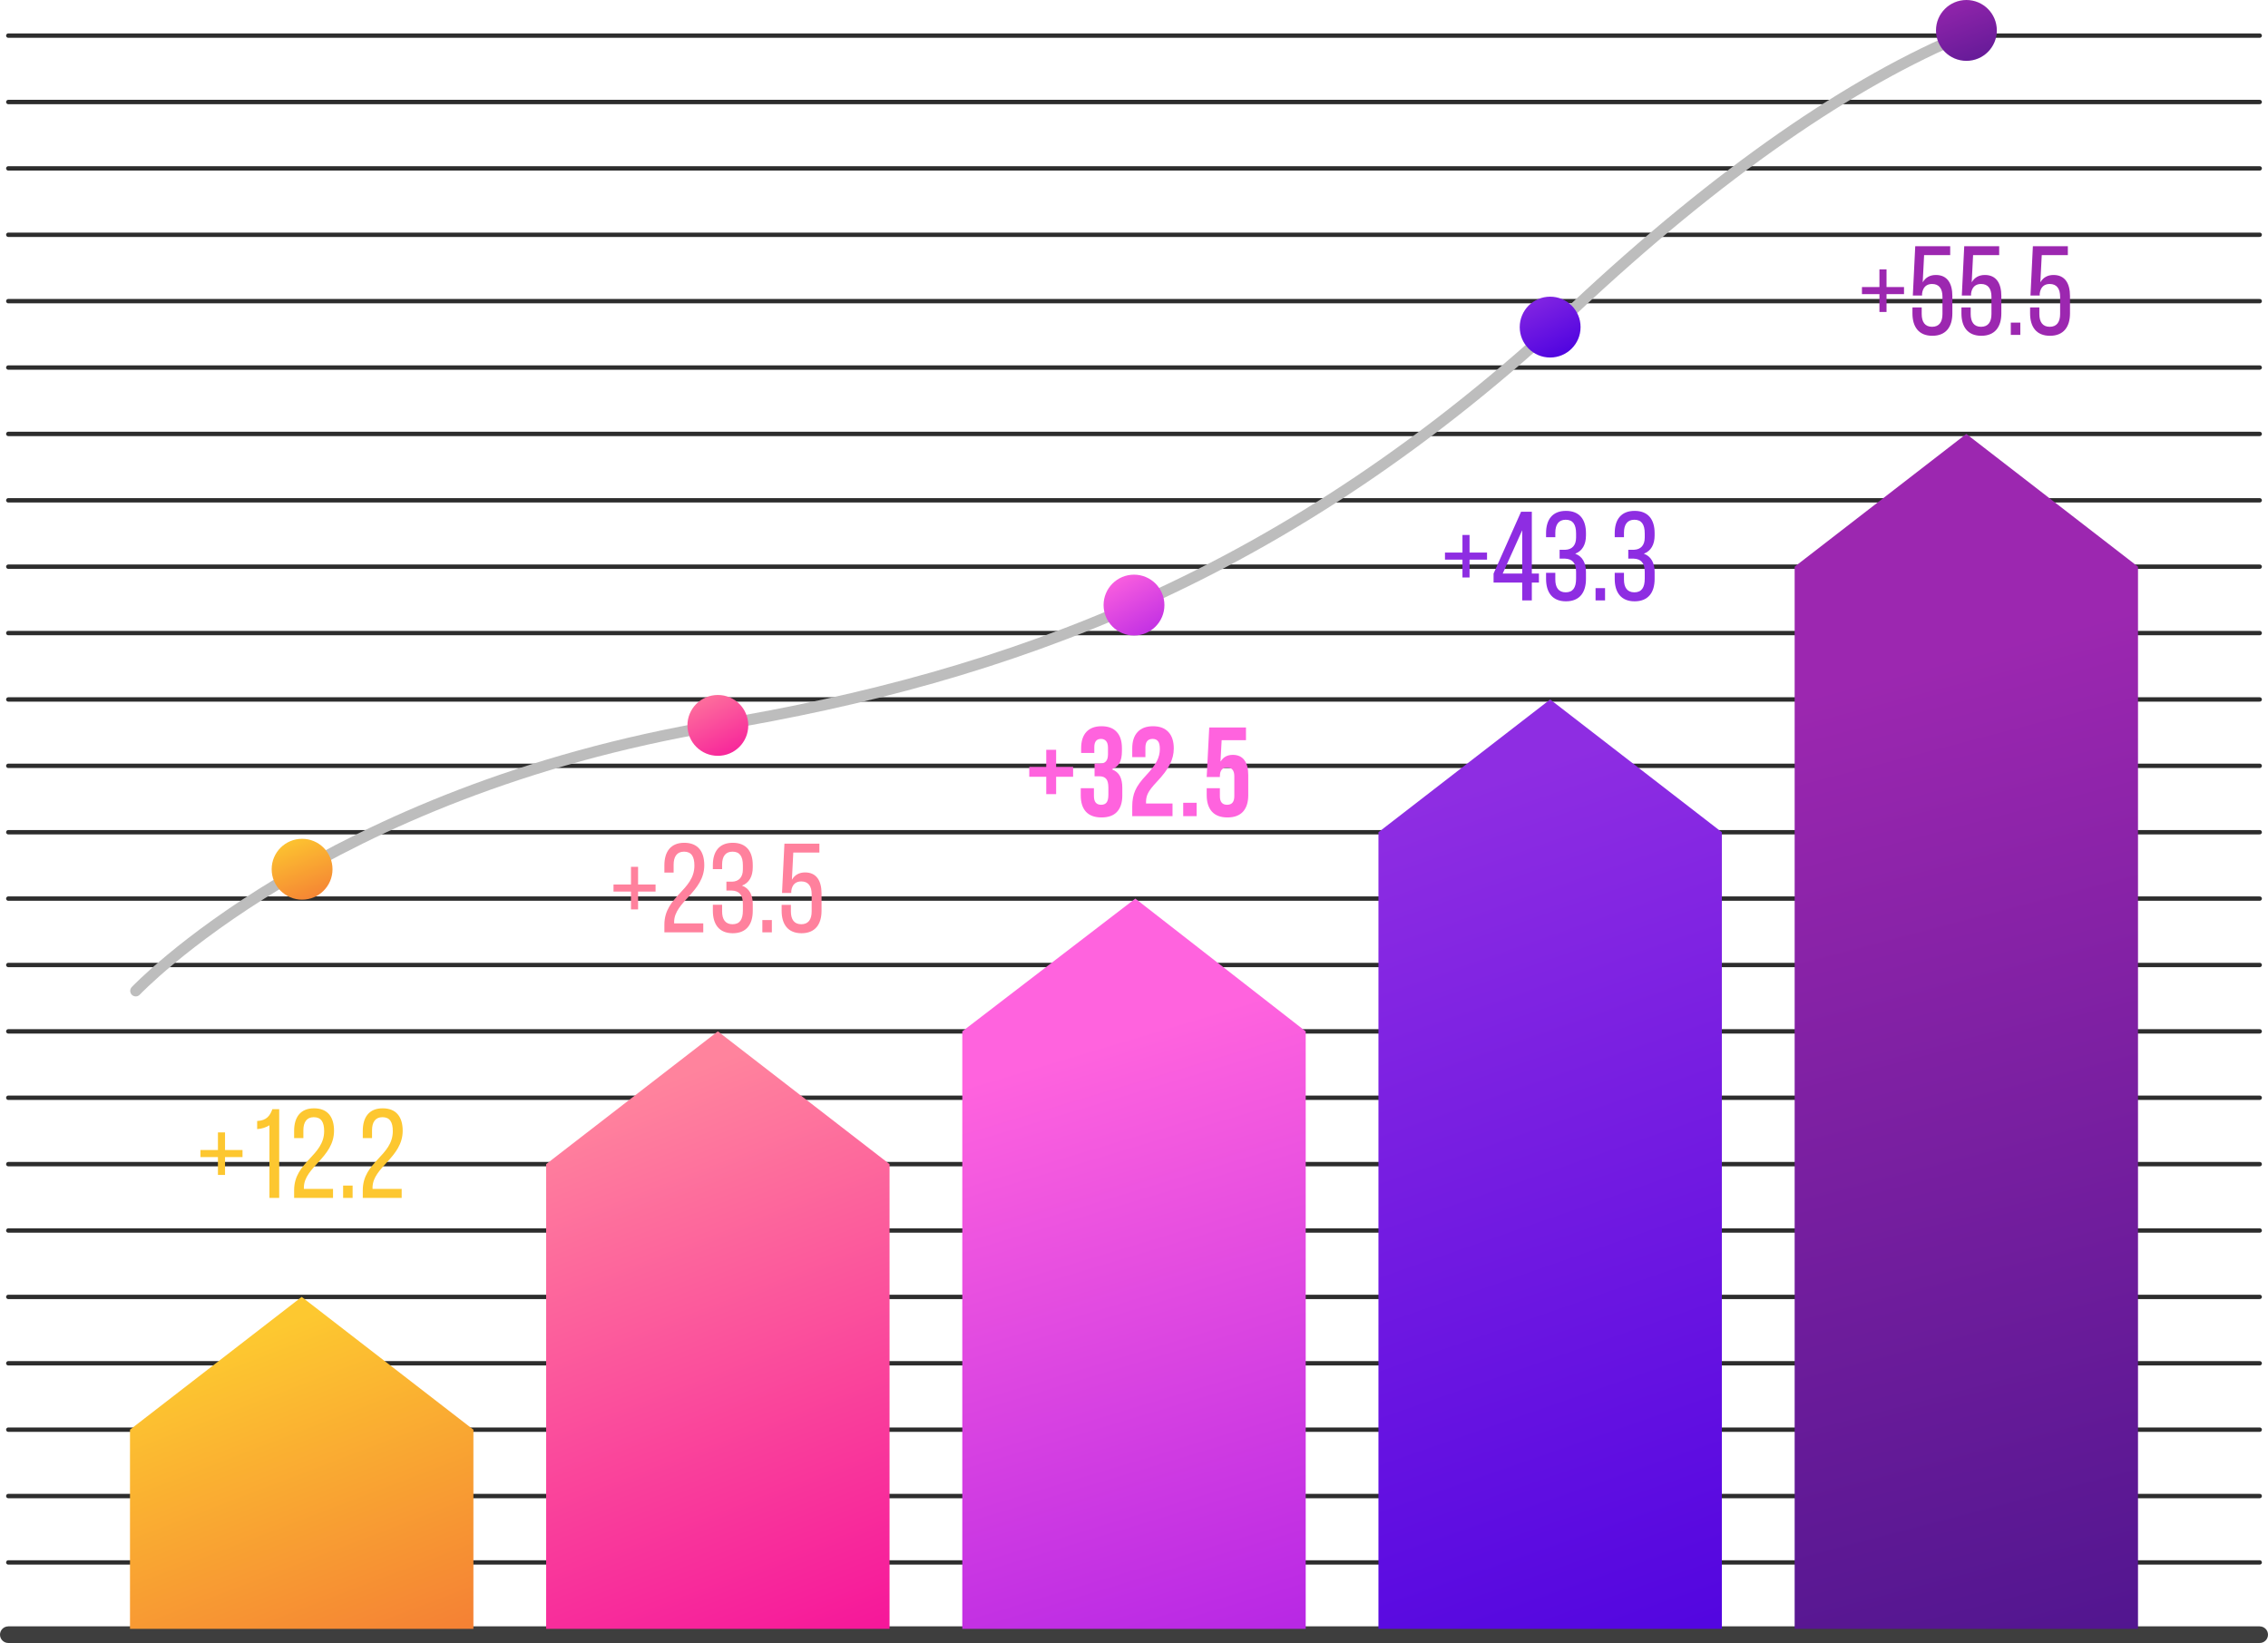 <svg width="410" height="297" viewBox="0 0 410 297" fill="none" xmlns="http://www.w3.org/2000/svg">
<path d="M1.5 294.44H408.5" stroke="#2D2D2D" stroke-width="0.79" stroke-linecap="round" stroke-linejoin="round"/>
<path d="M1.5 282.44H408.5" stroke="#2D2D2D" stroke-width="0.79" stroke-linecap="round" stroke-linejoin="round"/>
<path d="M1.5 270.44H408.5" stroke="#2D2D2D" stroke-width="0.79" stroke-linecap="round" stroke-linejoin="round"/>
<path d="M1.5 258.44H408.5" stroke="#2D2D2D" stroke-width="0.79" stroke-linecap="round" stroke-linejoin="round"/>
<path d="M1.5 246.44H408.5" stroke="#2D2D2D" stroke-width="0.79" stroke-linecap="round" stroke-linejoin="round"/>
<path d="M1.5 234.44H408.5" stroke="#2D2D2D" stroke-width="0.79" stroke-linecap="round" stroke-linejoin="round"/>
<path d="M1.5 222.44H408.5" stroke="#2D2D2D" stroke-width="0.79" stroke-linecap="round" stroke-linejoin="round"/>
<path d="M1.5 210.44H408.5" stroke="#2D2D2D" stroke-width="0.79" stroke-linecap="round" stroke-linejoin="round"/>
<path d="M1.5 198.44H408.5" stroke="#2D2D2D" stroke-width="0.79" stroke-linecap="round" stroke-linejoin="round"/>
<path d="M1.5 186.44H408.5" stroke="#2D2D2D" stroke-width="0.79" stroke-linecap="round" stroke-linejoin="round"/>
<path d="M1.5 174.44H408.5" stroke="#2D2D2D" stroke-width="0.79" stroke-linecap="round" stroke-linejoin="round"/>
<path d="M1.5 162.44H408.5" stroke="#2D2D2D" stroke-width="0.79" stroke-linecap="round" stroke-linejoin="round"/>
<path d="M1.5 150.44H408.5" stroke="#2D2D2D" stroke-width="0.79" stroke-linecap="round" stroke-linejoin="round"/>
<path d="M1.5 138.44H408.5" stroke="#2D2D2D" stroke-width="0.79" stroke-linecap="round" stroke-linejoin="round"/>
<path d="M1.5 126.44H408.5" stroke="#2D2D2D" stroke-width="0.79" stroke-linecap="round" stroke-linejoin="round"/>
<path d="M1.5 114.44H408.5" stroke="#2D2D2D" stroke-width="0.79" stroke-linecap="round" stroke-linejoin="round"/>
<path d="M1.5 102.44H408.5" stroke="#2D2D2D" stroke-width="0.79" stroke-linecap="round" stroke-linejoin="round"/>
<path d="M1.5 90.44H408.5" stroke="#2D2D2D" stroke-width="0.79" stroke-linecap="round" stroke-linejoin="round"/>
<path d="M1.5 78.44H408.5" stroke="#2D2D2D" stroke-width="0.79" stroke-linecap="round" stroke-linejoin="round"/>
<path d="M1.5 66.44H408.5" stroke="#2D2D2D" stroke-width="0.79" stroke-linecap="round" stroke-linejoin="round"/>
<path d="M1.5 54.44H408.5" stroke="#2D2D2D" stroke-width="0.79" stroke-linecap="round" stroke-linejoin="round"/>
<path d="M1.5 42.44H408.5" stroke="#2D2D2D" stroke-width="0.79" stroke-linecap="round" stroke-linejoin="round"/>
<path d="M1.5 30.44H408.5" stroke="#2D2D2D" stroke-width="0.79" stroke-linecap="round" stroke-linejoin="round"/>
<path d="M1.5 18.44H408.5" stroke="#2D2D2D" stroke-width="0.79" stroke-linecap="round" stroke-linejoin="round"/>
<path d="M1.5 6.44H408.5" stroke="#2D2D2D" stroke-width="0.79" stroke-linecap="round" stroke-linejoin="round"/>
<path d="M408.5 297H1.5C1.102 297 0.721 296.842 0.439 296.561C0.158 296.279 0 295.898 0 295.5C0 295.102 0.158 294.721 0.439 294.439C0.721 294.158 1.102 294 1.5 294H408.5C408.898 294 409.279 294.158 409.561 294.439C409.842 294.721 410 295.102 410 295.5C410 295.898 409.842 296.279 409.561 296.561C409.279 296.842 408.898 297 408.5 297Z" fill="#3E3E3E"/>
<path d="M85.58 258.44L54.54 234.44L23.5 258.44V294.44H85.58V258.44Z" fill="url(#paint0_linear_76_492)"/>
<path d="M43.84 209.166V207.884H40.68V204.701H39.397V207.884H36.237V209.166H39.397V212.395H40.68V209.166H43.84ZM48.708 216.54H50.472V200.51H49.235C48.823 201.632 48.227 202.571 46.487 202.64V204.105C47.334 204.06 48.113 203.785 48.708 203.418V216.54ZM56.767 200.35C54.294 200.35 53.171 201.976 53.171 204.426V205.731H54.843V204.311C54.843 202.892 55.416 201.953 56.721 201.953C58.049 201.953 58.599 202.823 58.599 204.472C58.599 208.983 53.171 209.991 53.171 215.166V216.54H60.202V214.914H54.935V214.662C54.958 210.975 60.385 209.235 60.385 204.403C60.385 201.953 59.263 200.35 56.767 200.35ZM62.027 214.319V216.54H63.745V214.319H62.027ZM69.178 200.35C66.705 200.35 65.583 201.976 65.583 204.426V205.731H67.255V204.311C67.255 202.892 67.827 201.953 69.132 201.953C70.461 201.953 71.01 202.823 71.01 204.472C71.01 208.983 65.583 209.991 65.583 215.166V216.54H72.613V214.914H67.346V214.662C67.369 210.975 72.796 209.235 72.796 204.403C72.796 201.953 71.674 200.35 69.178 200.35Z" fill="#FDC730"/>
<path d="M160.81 210.44L129.77 186.44L98.73 210.44V294.44H160.81V210.44Z" fill="url(#paint1_linear_76_492)"/>
<path d="M118.51 161.166V159.884H115.35V156.701H114.067V159.884H110.907V161.166H114.067V164.395H115.35V161.166H118.51ZM123.699 152.35C121.226 152.35 120.104 153.976 120.104 156.426V157.731H121.775V156.311C121.775 154.892 122.348 153.953 123.653 153.953C124.981 153.953 125.531 154.823 125.531 156.472C125.531 160.983 120.104 161.991 120.104 167.166V168.54H127.134V166.914H121.867V166.662C121.89 162.975 127.317 161.235 127.317 156.403C127.317 153.953 126.195 152.35 123.699 152.35ZM132.463 152.35C130.013 152.35 128.868 153.93 128.868 156.38V157.113H130.54V156.289C130.54 154.846 131.135 153.953 132.417 153.953C133.723 153.953 134.295 154.8 134.295 156.449V157.182C134.295 158.579 133.562 159.334 132.372 159.38H131.318V160.983H132.28C133.631 161.029 134.295 161.785 134.295 163.365V164.601C134.295 166.227 133.723 167.074 132.417 167.074C131.135 167.074 130.54 166.204 130.54 164.762V163.548H128.868V164.647C128.868 167.097 130.013 168.7 132.463 168.7C134.936 168.7 136.081 167.097 136.081 164.647V163.41C136.081 161.807 135.486 160.594 134.135 160.09C135.417 159.609 136.081 158.441 136.081 156.792V156.38C136.081 153.93 134.936 152.35 132.463 152.35ZM137.815 166.319V168.54H139.533V166.319H137.815ZM143.409 154.113H148.127V152.51H141.806L141.371 161.418H143.043V161.052C143.203 159.884 143.867 159.334 144.852 159.334C146.134 159.334 146.73 160.204 146.73 161.647V164.762C146.73 166.204 146.134 167.074 144.852 167.074C143.57 167.074 142.974 166.204 142.974 164.762V163.571H141.302V164.647C141.302 167.097 142.447 168.7 144.898 168.7C147.348 168.7 148.516 167.097 148.516 164.647V161.51C148.516 159.22 147.6 157.708 145.539 157.708C144.463 157.708 143.661 158.166 143.157 159.037L143.409 154.113Z" fill="#FF819D"/>
<path d="M236.04 186.44L205.24 162.44L173.96 186.44V294.44H236.04V186.44Z" fill="url(#paint2_linear_76_492)"/>
<path d="M189.137 140.418H186.068V138.632H189.137V135.54H190.923V138.632H193.992V140.418H190.923V143.555H189.137V140.418ZM199.13 147.769C197.894 147.769 196.955 147.426 196.313 146.739C195.688 146.052 195.375 145.067 195.375 143.784V142.479H197.756V143.899C197.756 144.952 198.191 145.479 199.061 145.479C199.489 145.479 199.81 145.349 200.023 145.09C200.252 144.815 200.367 144.342 200.367 143.67V142.365C200.367 141.632 200.237 141.113 199.977 140.807C199.718 140.487 199.298 140.327 198.718 140.327H197.871V138.037H198.787C199.29 138.037 199.665 137.907 199.909 137.647C200.168 137.388 200.298 136.953 200.298 136.342V135.174C200.298 134.624 200.184 134.22 199.955 133.96C199.726 133.701 199.42 133.571 199.039 133.571C198.229 133.571 197.825 134.067 197.825 135.06V136.113H195.443V135.266C195.443 133.983 195.756 132.999 196.382 132.312C197.023 131.625 197.939 131.281 199.13 131.281C200.336 131.281 201.252 131.625 201.878 132.312C202.504 132.983 202.817 133.96 202.817 135.243V135.815C202.817 136.685 202.672 137.388 202.382 137.922C202.092 138.441 201.642 138.815 201.031 139.044V139.09C201.687 139.334 202.161 139.731 202.451 140.281C202.741 140.83 202.886 141.533 202.886 142.388V143.807C202.886 145.09 202.565 146.074 201.924 146.761C201.298 147.433 200.367 147.769 199.13 147.769ZM204.681 145.8C204.681 144.655 204.864 143.678 205.231 142.868C205.597 142.044 206.253 141.136 207.2 140.143C208.131 139.151 208.772 138.304 209.124 137.601C209.49 136.899 209.673 136.166 209.673 135.403C209.673 134.716 209.559 134.243 209.33 133.983C209.116 133.708 208.795 133.571 208.368 133.571C207.498 133.571 207.063 134.098 207.063 135.151V136.869H204.681V135.311C204.681 134.014 205.002 133.021 205.643 132.334C206.284 131.632 207.215 131.281 208.437 131.281C209.658 131.281 210.589 131.632 211.23 132.334C211.872 133.021 212.192 134.014 212.192 135.311C212.192 136.289 211.956 137.243 211.482 138.174C211.024 139.105 210.223 140.174 209.078 141.38C208.33 142.174 207.826 142.823 207.566 143.326C207.307 143.815 207.177 144.342 207.177 144.907V145.25H211.963V147.54H204.681V145.8ZM213.896 145.113H216.323V147.54H213.896V145.113ZM221.899 147.769C220.677 147.769 219.746 147.426 219.105 146.739C218.464 146.036 218.143 145.036 218.143 143.739V142.479H220.525V143.922C220.525 144.96 220.96 145.479 221.83 145.479C222.7 145.479 223.135 144.96 223.135 143.922V140.327C223.135 139.273 222.7 138.746 221.83 138.746C220.96 138.746 220.525 139.273 220.525 140.327V140.464H218.143L218.601 131.51H225.242V133.8H220.845L220.639 137.624H220.685C221.158 136.846 221.883 136.456 222.86 136.456C223.776 136.456 224.471 136.769 224.944 137.395C225.418 138.021 225.654 138.93 225.654 140.12V143.739C225.654 145.036 225.334 146.036 224.692 146.739C224.051 147.426 223.12 147.769 221.899 147.769Z" fill="#FF63DE"/>
<path d="M311.27 150.44L280.23 126.44L249.19 150.44V294.44H311.27V150.44Z" fill="url(#paint3_linear_76_492)"/>
<path d="M268.82 101.166V99.884H265.66V96.701H264.377V99.884H261.217V101.166H264.377V104.395H265.66V101.166H268.82ZM278.2 105.311V103.685H276.917V92.51H274.971L270.002 103.685V105.311H275.177V108.54H276.917V105.311H278.2ZM275.177 95.853V103.685H271.65L275.177 95.853ZM283.086 92.35C280.636 92.35 279.491 93.93 279.491 96.38V97.113H281.163V96.288C281.163 94.846 281.758 93.953 283.041 93.953C284.346 93.953 284.918 94.8 284.918 96.449V97.182C284.918 98.579 284.186 99.334 282.995 99.38H281.941V100.983H282.903C284.254 101.029 284.918 101.785 284.918 103.365V104.601C284.918 106.227 284.346 107.074 283.041 107.074C281.758 107.074 281.163 106.204 281.163 104.762V103.548H279.491V104.647C279.491 107.097 280.636 108.7 283.086 108.7C285.56 108.7 286.705 107.097 286.705 104.647V103.41C286.705 101.807 286.109 100.594 284.758 100.09C286.04 99.609 286.705 98.441 286.705 96.792V96.38C286.705 93.93 285.56 92.35 283.086 92.35ZM288.439 106.319V108.54H290.156V106.319H288.439ZM295.498 92.35C293.048 92.35 291.903 93.93 291.903 96.38V97.113H293.574V96.288C293.574 94.846 294.17 93.953 295.452 93.953C296.757 93.953 297.33 94.8 297.33 96.449V97.182C297.33 98.579 296.597 99.334 295.406 99.38H294.353V100.983H295.315C296.666 101.029 297.33 101.785 297.33 103.365V104.601C297.33 106.227 296.757 107.074 295.452 107.074C294.17 107.074 293.574 106.204 293.574 104.762V103.548H291.903V104.647C291.903 107.097 293.048 108.7 295.498 108.7C297.971 108.7 299.116 107.097 299.116 104.647V103.41C299.116 101.807 298.521 100.594 297.17 100.09C298.452 99.609 299.116 98.441 299.116 96.792V96.38C299.116 93.93 297.971 92.35 295.498 92.35Z" fill="#8E2DE2"/>
<path d="M386.5 102.44L355.46 78.44L324.43 102.44V294.44H386.5V102.44Z" fill="url(#paint4_linear_76_492)"/>
<path d="M344.2 53.166V51.884H341.04V48.701H339.757V51.884H336.597V53.166H339.757V56.395H341.04V53.166H344.2ZM347.832 46.113H352.549V44.51H346.229L345.794 53.418H347.465V53.052C347.626 51.884 348.29 51.334 349.275 51.334C350.557 51.334 351.152 52.204 351.152 53.647V56.761C351.152 58.204 350.557 59.074 349.275 59.074C347.992 59.074 347.397 58.204 347.397 56.761V55.571H345.725V56.647C345.725 59.097 346.87 60.7 349.32 60.7C351.771 60.7 352.939 59.097 352.939 56.647V53.51C352.939 51.22 352.023 49.708 349.962 49.708C348.885 49.708 348.084 50.166 347.58 51.036L347.832 46.113ZM356.688 46.113H361.405V44.51H355.085L354.65 53.418H356.321V53.052C356.482 51.884 357.146 51.334 358.13 51.334C359.413 51.334 360.008 52.204 360.008 53.647V56.761C360.008 58.204 359.413 59.074 358.13 59.074C356.848 59.074 356.253 58.204 356.253 56.761V55.571H354.581V56.647C354.581 59.097 355.726 60.7 358.176 60.7C360.626 60.7 361.794 59.097 361.794 56.647V53.51C361.794 51.22 360.878 49.708 358.817 49.708C357.741 49.708 356.94 50.166 356.436 51.036L356.688 46.113ZM363.505 58.319V60.54H365.223V58.319H363.505ZM369.099 46.113H373.817V44.51H367.496L367.061 53.418H368.733V53.052C368.893 51.884 369.557 51.334 370.542 51.334C371.824 51.334 372.42 52.204 372.42 53.647V56.761C372.42 58.204 371.824 59.074 370.542 59.074C369.26 59.074 368.664 58.204 368.664 56.761V55.571H366.992V56.647C366.992 59.097 368.137 60.7 370.588 60.7C373.038 60.7 374.206 59.097 374.206 56.647V53.51C374.206 51.22 373.29 49.708 371.229 49.708C370.153 49.708 369.351 50.166 368.847 51.036L369.099 46.113Z" fill="#9C27B0"/>
<path d="M24.54 179.12C24.54 179.12 58.54 143.12 129.77 131.12C181.77 122.36 232.38 104.7 284.53 55.79C310.9 31.06 334.83 14.68 355.47 6.15" stroke="#BDBDBD" stroke-width="2" stroke-linecap="round" stroke-linejoin="round"/>
<path d="M54.61 162.63C57.648 162.63 60.11 160.168 60.11 157.13C60.11 154.092 57.648 151.63 54.61 151.63C51.572 151.63 49.11 154.092 49.11 157.13C49.11 160.168 51.572 162.63 54.61 162.63Z" fill="url(#paint5_linear_76_492)"/>
<path d="M129.77 136.63C132.808 136.63 135.27 134.168 135.27 131.13C135.27 128.092 132.808 125.63 129.77 125.63C126.732 125.63 124.27 128.092 124.27 131.13C124.27 134.168 126.732 136.63 129.77 136.63Z" fill="url(#paint6_linear_76_492)"/>
<path d="M205 114.88C208.038 114.88 210.5 112.418 210.5 109.38C210.5 106.342 208.038 103.88 205 103.88C201.962 103.88 199.5 106.342 199.5 109.38C199.5 112.418 201.962 114.88 205 114.88Z" fill="url(#paint7_linear_76_492)"/>
<path d="M280.23 64.63C283.268 64.63 285.73 62.168 285.73 59.13C285.73 56.092 283.268 53.63 280.23 53.63C277.192 53.63 274.73 56.092 274.73 59.13C274.73 62.168 277.192 64.63 280.23 64.63Z" fill="url(#paint8_linear_76_492)"/>
<path d="M355.48 11C358.518 11 360.98 8.538 360.98 5.5C360.98 2.462 358.518 0 355.48 0C352.442 0 349.98 2.462 349.98 5.5C349.98 8.538 352.442 11 355.48 11Z" fill="url(#paint9_linear_76_492)"/>
<defs>
<linearGradient id="paint0_linear_76_492" x1="41.77" y1="243.27" x2="68.76" y2="313.38" gradientUnits="userSpaceOnUse">
<stop stop-color="#FDC830"/>
<stop offset="1" stop-color="#F37335"/>
</linearGradient>
<linearGradient id="paint1_linear_76_492" x1="109.62" y1="199.57" x2="151.69" y2="309.96" gradientUnits="userSpaceOnUse">
<stop stop-color="#FF839D"/>
<stop offset="1" stop-color="#F50B9A"/>
</linearGradient>
<linearGradient id="paint2_linear_76_492" x1="190.25" y1="191.33" x2="225.3" y2="308" gradientUnits="userSpaceOnUse">
<stop stop-color="#FF63DE"/>
<stop offset="1" stop-color="#B122E5"/>
</linearGradient>
<linearGradient id="paint3_linear_76_492" x1="253.74" y1="146.49" x2="313.25" y2="317.09" gradientUnits="userSpaceOnUse">
<stop stop-color="#8E2DE2"/>
<stop offset="1" stop-color="#4A00E0"/>
</linearGradient>
<linearGradient id="paint4_linear_76_492" x1="335.69" y1="123.09" x2="385.82" y2="314.13" gradientUnits="userSpaceOnUse">
<stop stop-color="#9C27B0"/>
<stop offset="1" stop-color="#4A148C"/>
</linearGradient>
<linearGradient id="paint5_linear_76_492" x1="52.18" y1="150.98" x2="57.93" y2="165.48" gradientUnits="userSpaceOnUse">
<stop stop-color="#FDC830"/>
<stop offset="1" stop-color="#F37335"/>
</linearGradient>
<linearGradient id="paint6_linear_76_492" x1="126" y1="123.24" x2="134" y2="139.99" gradientUnits="userSpaceOnUse">
<stop stop-color="#FF839D"/>
<stop offset="1" stop-color="#F50B9A"/>
</linearGradient>
<linearGradient id="paint7_linear_76_492" x1="201.49" y1="103.31" x2="209.74" y2="117.56" gradientUnits="userSpaceOnUse">
<stop stop-color="#FF63DE"/>
<stop offset="1" stop-color="#B122E5"/>
</linearGradient>
<linearGradient id="paint8_linear_76_492" x1="276.35" y1="51.51" x2="283.35" y2="65.26" gradientUnits="userSpaceOnUse">
<stop stop-color="#8E2DE2"/>
<stop offset="1" stop-color="#4A00E0"/>
</linearGradient>
<linearGradient id="paint9_linear_76_492" x1="352.38" y1="-2.45" x2="360.17" y2="17.53" gradientUnits="userSpaceOnUse">
<stop stop-color="#9C27B0"/>
<stop offset="1" stop-color="#4A148C"/>
</linearGradient>
</defs>
</svg>
